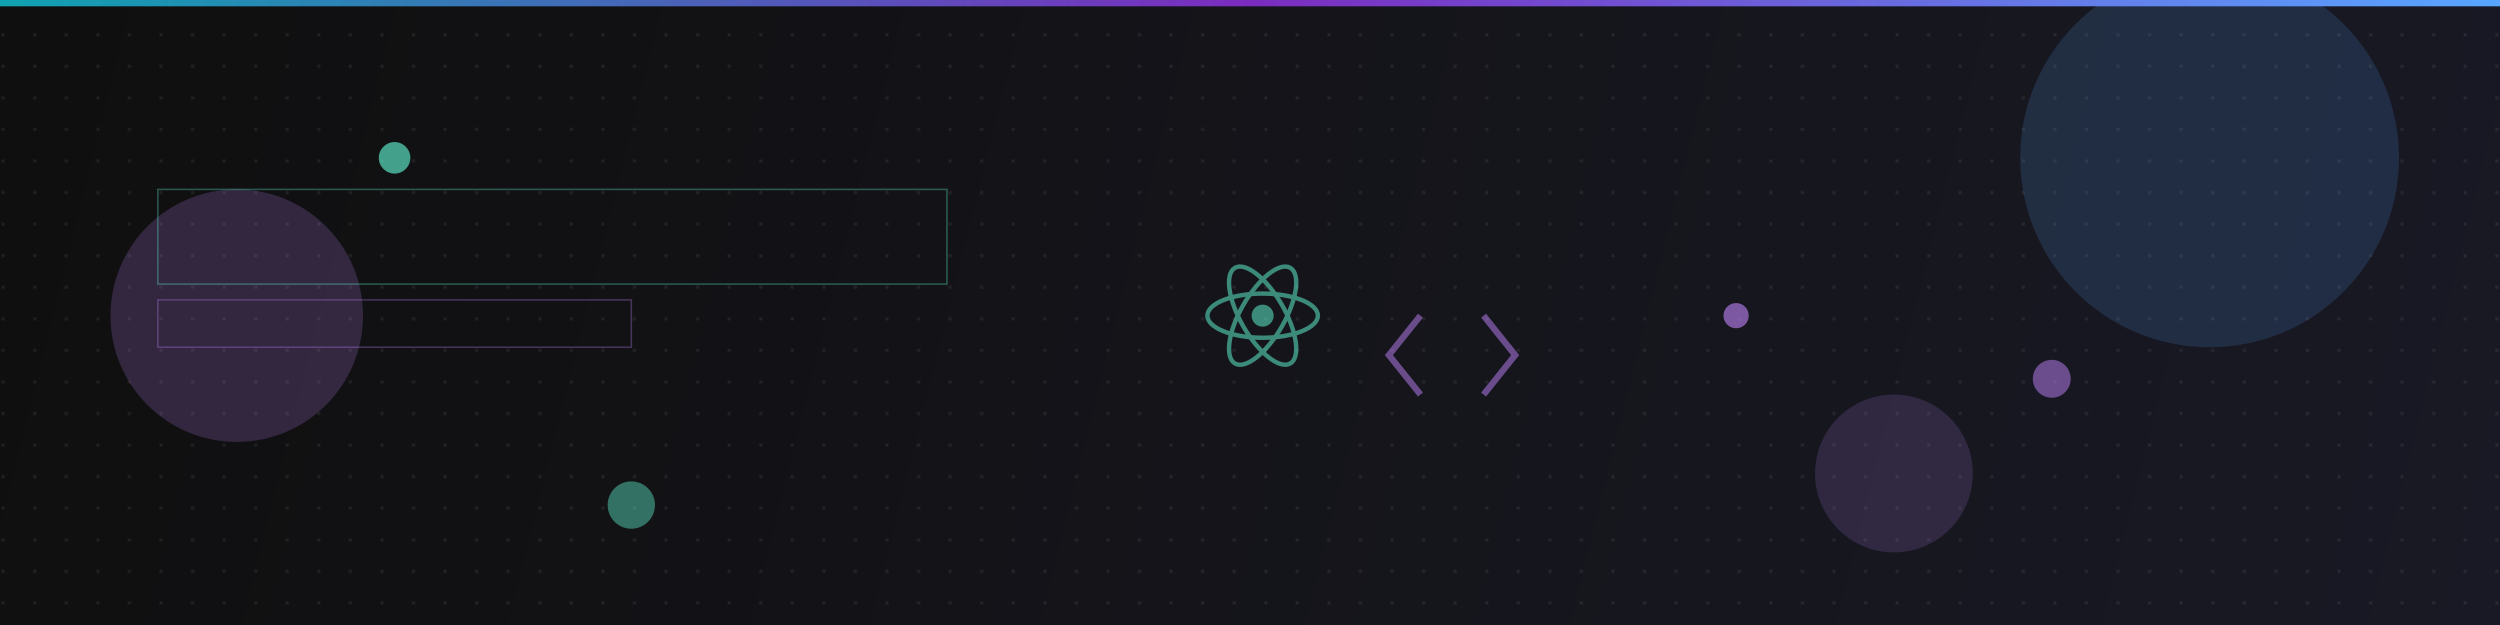 <svg width="1584" height="396" viewBox="0 0 1584 396" fill="none" xmlns="http://www.w3.org/2000/svg">
  <!-- Fundo gradiente -->
  <rect width="1584" height="396" fill="url(#gradientBackground)"/>
  
  <!-- Decoração com pontos (padrão de pontos) -->
  <g opacity="0.1">
    <pattern id="dots" x="0" y="0" width="20" height="20" patternUnits="userSpaceOnUse">
      <circle cx="2" cy="2" r="1" fill="#f5f5f5"/>
    </pattern>
    <rect width="1584" height="396" fill="url(#dots)"/>
  </g>
  
  <!-- Formas decorativas -->
  <circle cx="150" cy="200" r="80" fill="url(#purpleGradient)" opacity="0.2"/>
  <circle cx="1400" cy="100" r="120" fill="url(#blueGradient)" opacity="0.15"/>
  <circle cx="1200" cy="300" r="50" fill="url(#purpleGradient)" opacity="0.15"/>
  
  <!-- Círculos decorativos menores -->
  <circle cx="250" cy="100" r="10" fill="#64ffda" opacity="0.6"/>
  <circle cx="1100" cy="200" r="8" fill="#c084fc" opacity="0.6"/>
  <circle cx="400" cy="320" r="15" fill="#64ffda" opacity="0.4"/>
  <circle cx="1300" cy="240" r="12" fill="#c084fc" opacity="0.5"/>
  
  <!-- Linha decorativa na parte superior -->
  <rect x="0" y="0" width="1584" height="4" fill="url(#lineGradient)"/>
  
  <!-- Área reservada para texto - retângulos indicativos -->
  <rect x="100" y="120" width="500" height="60" fill="none" stroke="#64ffda" stroke-width="1" opacity="0.3"/>
  <rect x="100" y="190" width="300" height="30" fill="none" stroke="#c084fc" stroke-width="1" opacity="0.3"/>
  
  <!-- Ícones minimalistas de tecnologias -->
  <!-- React-like -->
  <g transform="translate(800, 200) scale(0.7)" opacity="0.5">
    <circle cx="0" cy="0" r="10" fill="#64ffda"/>
    <ellipse cx="0" cy="0" rx="50" ry="20" fill="none" stroke="#64ffda" stroke-width="4" transform="rotate(0)"/>
    <ellipse cx="0" cy="0" rx="50" ry="20" fill="none" stroke="#64ffda" stroke-width="4" transform="rotate(60)"/>
    <ellipse cx="0" cy="0" rx="50" ry="20" fill="none" stroke="#64ffda" stroke-width="4" transform="rotate(120)"/>
  </g>
  
  <!-- Code brackets -->
  <g transform="translate(900, 200)" opacity="0.5">
    <path d="M0,0 L-20,25 L0,50" fill="none" stroke="#c084fc" stroke-width="4"/>
    <path d="M40,0 L60,25 L40,50" fill="none" stroke="#c084fc" stroke-width="4"/>
  </g>
  
  <!-- Definições de gradientes -->
  <defs>
    <linearGradient id="gradientBackground" x1="0" y1="0" x2="1584" y2="396" gradientUnits="userSpaceOnUse">
      <stop offset="0" stop-color="#0f0f0f"/>
      <stop offset="1" stop-color="#191925"/>
    </linearGradient>
    
    <linearGradient id="purpleGradient" x1="0" y1="0" x2="100" y2="100" gradientUnits="userSpaceOnUse">
      <stop offset="0" stop-color="#7b2cbf"/>
      <stop offset="1" stop-color="#c084fc"/>
    </linearGradient>
    
    <linearGradient id="blueGradient" x1="0" y1="0" x2="100" y2="100" gradientUnits="userSpaceOnUse">
      <stop offset="0" stop-color="#0fa3b1"/>
      <stop offset="1" stop-color="#58a6ff"/>
    </linearGradient>
    
    <linearGradient id="lineGradient" x1="0" y1="0" x2="1584" y2="0" gradientUnits="userSpaceOnUse">
      <stop offset="0" stop-color="#0fa3b1"/>
      <stop offset="0.5" stop-color="#7b2cbf"/>
      <stop offset="1" stop-color="#58a6ff"/>
    </linearGradient>
  </defs>
</svg> 